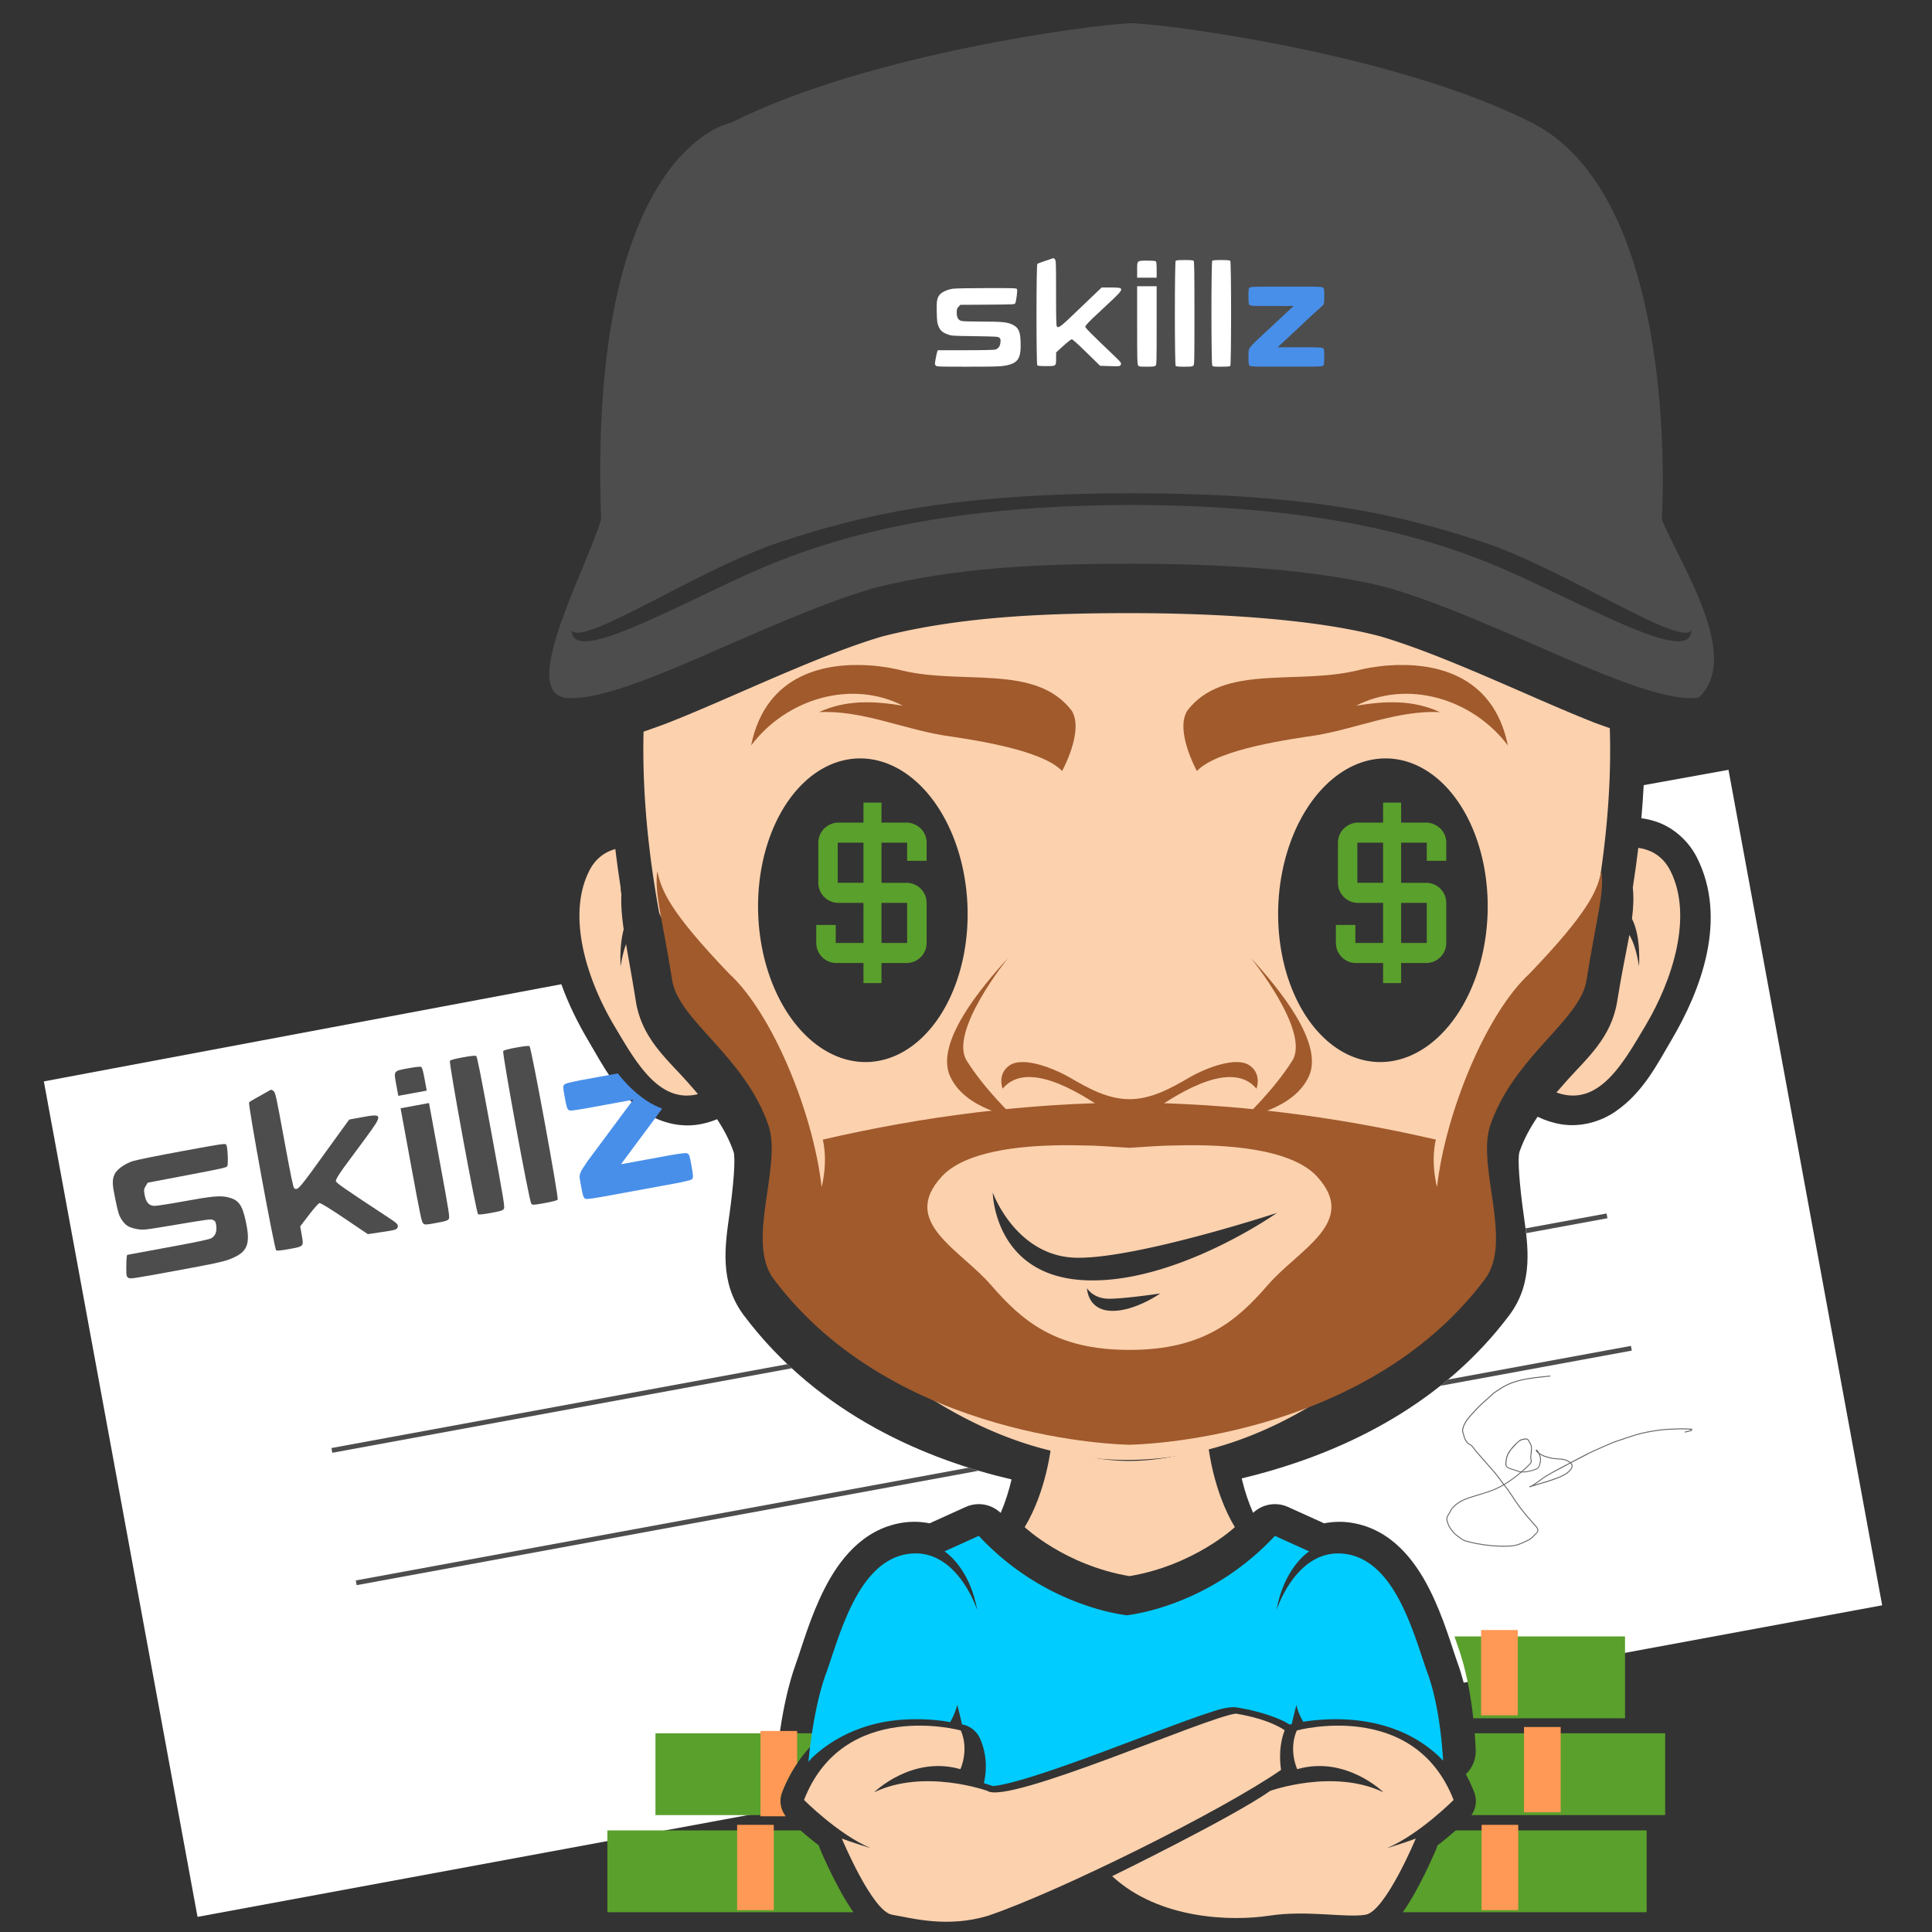 <?xml version="1.0" encoding="UTF-8" standalone="no"?>
<!-- Created with Inkscape (http://www.inkscape.org/) -->

<svg
   xmlns:dc="http://purl.org/dc/elements/1.1/"
   xmlns:cc="http://creativecommons.org/ns#"
   xmlns:rdf="http://www.w3.org/1999/02/22-rdf-syntax-ns#"
   xmlns:svg="http://www.w3.org/2000/svg"
   xmlns="http://www.w3.org/2000/svg"
   xmlns:sodipodi="http://sodipodi.sourceforge.net/DTD/sodipodi-0.dtd"
   xmlns:inkscape="http://www.inkscape.org/namespaces/inkscape"
   width="800"
   height="800"
   viewBox="0 0 211.667 211.667"
   version="1.1"
   id="svg9155"
   sodipodi:docname="mikey-cash.svg"
   inkscape:version="0.92.4 (5da689c313, 2019-01-14)">
  <rect x="0" y="0" width="211.667" height="211.667" fill="#333333" stroke="none"/>
  <defs
     id="defs9149" />
  <sodipodi:namedview
     id="base"
     pagecolor="#1e1e1e"
     bordercolor="#666666"
     borderopacity="1.0"
     inkscape:pageopacity="0.0"
     inkscape:pageshadow="2"
     inkscape:zoom="0.49497475"
     inkscape:cx="-75.274761"
     inkscape:cy="282.89911"
     inkscape:document-units="mm"
     inkscape:current-layer="layer1"
     showgrid="false"
     inkscape:pagecheckerboard="true"
     borderlayer="true"
     inkscape:showpageshadow="false"
     units="px"
     showguides="true"
     inkscape:guide-bbox="true"
     inkscape:snap-global="false"
     inkscape:window-width="1920"
     inkscape:window-height="1028"
     inkscape:window-x="0"
     inkscape:window-y="0"
     inkscape:window-maximized="1" />
  <g
     inkscape:label="Layer 1"
     inkscape:groupmode="layer"
     id="layer1"
     transform="translate(0,-85.333)">
    <g
       transform="matrix(0.884,0,0,0.884,321.771,-978.208)"
       id="g2060">
      <path
         inkscape:connector-curvature="0"
         id="rect1602"
         transform="matrix(0.265,0,0,0.265,0,85.333)"
         d="m -565.184,4578.02 -39.66,7.168 c -0.257,5.2 -0.632,10.36 -1.084,15.475 2.44,0.326 4.95,0.887 7.504,1.799 7.206,2.573 14.384,8.425 18.504,16.623 14.434,28.72 1.97,61.913 -12.141,85.648 v 0.012 c -6.263,10.534 -12.93,24.22 -26.223,33.236 -6.648,4.509 -15.829,7.321 -25.143,5.818 -3.767,-0.608 -7.429,-1.804 -11.029,-3.522 -3.497,5.128 -6.447,10.521 -8.467,16.387 -1.01,2.932 -0.007,15.452 1.943,29.469 1.95,14.016 4.859,31.529 -6.695,46.934 -31.341,41.788 -75.974,62.493 -112.287,72.955 -4.418,1.273 -8.714,2.391 -12.865,3.381 0.117,0.507 0.231,1.007 0.363,1.541 1.088,4.389 2.756,9.616 4.959,14.576 4.357,-4.128 10.808,-5.251 16.33,-2.746 l 16.025,7.26 c 0.275,0.123 0.546,0.254 0.812,0.393 4.092,-0.806 8.479,-0.999 13.133,-0.223 18.507,3.085 29.429,17.761 36.129,30.973 6.7,13.212 10.495,27.103 13.219,34.594 1.081,2.972 2.01,6.064 2.83,9.182 l 195.713,-36.197 z m -545.85,100.277 -242.023,45.445 71.871,390.732 261.984,-48.455 8.762,-23.754 c 0,0 1.722,-25.96 9.193,-46.508 2.723,-7.488 6.51,-21.379 13.207,-34.592 6.697,-13.213 17.624,-27.888 36.131,-30.973 4.663,-0.778 9.053,-0.577 13.152,0.234 0.263,-0.143 0.53,-0.278 0.801,-0.404 l 16.037,-7.262 c 2.017,-0.915 4.213,-1.368 6.428,-1.324 v 0.012 c 3.712,0.077 7.238,1.556 9.912,4.102 2.391,-5.456 4.017,-11.075 5.105,-15.662 -38.473,-8.971 -89.817,-29.542 -125.277,-76.822 -11.554,-15.405 -8.643,-32.917 -6.693,-46.934 1.95,-14.017 2.953,-26.537 1.943,-29.469 -1.869,-5.426 -4.531,-10.449 -7.688,-15.23 -2.854,1.167 -5.751,2.005 -8.713,2.482 -9.343,1.508 -18.543,-1.318 -25.207,-5.84 -13.329,-9.044 -19.992,-22.747 -26.254,-33.279 -4.723,-7.945 -9.26,-16.954 -12.672,-26.5 z"
         style="opacity:1;vector-effect:none;fill:#ffffff;fill-opacity:1;fill-rule:evenodd;stroke:none;stroke-width:1.679;stroke-linecap:butt;stroke-linejoin:miter;stroke-miterlimit:4;stroke-dasharray:none;stroke-dashoffset:0;stroke-opacity:1" />
      <g
         id="g1619"
         transform="matrix(0.981,-0.18,0.18,0.981,-235.995,876.799)">
        <path
           style="fill:#4d4d4d;fill-opacity:1;stroke-width:0.112"
           d="m -176.614,437.903 c -0.069,0.005 -0.156,0.035 -0.287,0.086 -0.206,0.08 -0.855,0.302 -1.441,0.494 -0.587,0.191 -1.13,0.397 -1.207,0.458 -0.2,0.157 -0.206,18.493 -0.006,18.693 0.091,0.091 0.614,0.135 1.62,0.135 1.873,0 1.835,0.029 1.844,-1.439 l 0.007,-1.086 1.329,-1.207 c 0.754,-0.685 1.425,-1.207 1.552,-1.207 0.14,0 1.157,0.914 2.718,2.441 l 2.494,2.441 1.643,0.056 c 1.874,0.064 2.002,0.05 2.156,-0.239 0.157,-0.293 0.036,-0.475 -0.923,-1.391 -4.636,-4.427 -5.595,-5.39 -5.595,-5.618 0,-0.225 0.732,-1.009 2.154,-2.308 0.228,-0.208 1.326,-1.237 2.44,-2.286 2.689,-2.533 2.689,-2.638 0.007,-2.638 h -1.587 l -0.974,0.924 c -0.536,0.508 -1.529,1.459 -2.209,2.113 -4.551,4.383 -4.703,4.506 -5.085,4.124 -0.101,-0.101 -0.135,-1.611 -0.135,-6.105 0,-5.713 -0.009,-5.982 -0.215,-6.236 -0.124,-0.153 -0.188,-0.214 -0.303,-0.206 z"
           id="path1604"
           inkscape:connector-curvature="0" />
        <path
           style="fill:#4d4d4d;fill-opacity:1;stroke-width:0.112"
           d="m -152.412,438.237 c -1.038,0 -1.57,0.043 -1.661,0.135 -0.195,0.195 -0.195,19.179 0,19.374 0.091,0.091 0.608,0.135 1.591,0.135 1.197,0 1.493,-0.033 1.661,-0.186 0.196,-0.177 0.205,-0.625 0.205,-9.687 0,-7.24 -0.032,-9.533 -0.135,-9.636 -0.092,-0.092 -0.624,-0.135 -1.661,-0.135 z"
           id="path1606"
           inkscape:connector-curvature="0" />
        <path
           style="fill:#4d4d4d;fill-opacity:1;stroke-width:0.112"
           d="m -145.677,438.237 c -1.038,0 -1.57,0.043 -1.661,0.135 -0.199,0.199 -0.194,18.967 0.005,19.286 0.128,0.205 0.264,0.223 1.661,0.223 1.034,0 1.565,-0.043 1.657,-0.135 0.195,-0.195 0.195,-19.179 0,-19.374 -0.092,-0.092 -0.624,-0.135 -1.661,-0.135 z"
           id="path1608"
           inkscape:connector-curvature="0" />
        <path
           style="fill:#4d4d4d;fill-opacity:1;stroke-width:0.112"
           d="m -159.3,438.349 c -1.928,0 -1.867,-0.058 -1.867,1.757 v 1.386 h 1.796 1.796 v -1.437 c 0,-0.968 -0.044,-1.481 -0.135,-1.571 -0.091,-0.091 -0.608,-0.135 -1.591,-0.135 z"
           id="path1611"
           inkscape:connector-curvature="0" />
        <path
           style="fill:#4d4d4d;fill-opacity:1;stroke-width:0.112"
           d="m -161.167,443.063 v 7.159 c 0,6.298 0.021,7.189 0.175,7.408 0.165,0.235 0.255,0.249 1.591,0.249 1.16,0 1.453,-0.034 1.621,-0.186 0.195,-0.176 0.205,-0.554 0.205,-7.408 v -7.223 h -1.796 z"
           id="path1613"
           inkscape:connector-curvature="0" />
        <path
           inkscape:connector-curvature="0"
           id="path1615"
           transform="matrix(0.261,0.048,-0.048,0.261,376.243,-737.597)"
           d="m -1085.26,4725.527 -17.383,3.197 c -5.756,1.14 -7.187,1.571 -7.604,1.994 -0.76,0.772 -0.751,1.115 0.16,6.068 0.791,4.301 1.114,5.365 1.793,5.885 0.495,0.379 1.261,0.428 8.078,-0.75 l 22.203,-4.084 c -0.17,0.218 -0.359,0.456 -0.518,0.664 l -20.881,28.129 c -1.456,2.464 -4.165,5.284 -3.66,8.027 0.109,0.811 0.302,1.909 0.602,3.539 0.791,4.301 1.114,5.365 1.793,5.885 0.495,0.379 1.261,0.428 8.078,-0.75 l 34.455,-6.338 c 6.789,-1.325 7.489,-1.644 7.816,-2.174 0.45,-0.727 0.373,-1.837 -0.418,-6.139 -0.911,-4.953 -1.025,-5.276 -2.01,-5.726 -0.54,-0.247 -2.031,-0.141 -7.816,0.842 l -23.189,4.266 16.004,-21.562 c 1.039,-1.523 2.153,-3.012 3.283,-4.492 -2.776,-1.044 -5.356,-2.385 -7.635,-3.932 -5.315,-3.607 -9.56,-7.957 -13.152,-12.549 z"
           style="fill:#488fe9;fill-opacity:1;stroke-width:0.423" />
        <path
           style="fill:#4d4d4d;fill-opacity:1;stroke-width:0.112"
           d="m -188.812,443.403 c -2.977,0.002 -5.791,0.052 -6.254,0.112 -1.064,0.137 -2.194,0.677 -2.554,1.221 -0.427,0.644 -0.502,1.168 -0.451,3.15 0.041,1.602 0.082,1.943 0.303,2.492 0.331,0.823 0.706,1.169 1.652,1.527 0.766,0.29 0.79,0.291 5.051,0.355 4.075,0.061 4.294,0.075 4.53,0.289 0.211,0.191 0.24,0.312 0.198,0.818 -0.059,0.71 -0.349,1.149 -0.882,1.336 -0.274,0.096 -1.843,0.136 -5.52,0.14 l -5.138,0.006 -0.1,0.253 c -0.055,0.139 -0.186,0.723 -0.29,1.297 -0.18,0.992 -0.179,1.056 0.008,1.263 0.191,0.211 0.396,0.218 5.933,0.218 4.676,-2.9e-4 5.922,-0.033 6.746,-0.175 2.491,-0.43 3.067,-1.296 2.952,-4.434 -0.073,-1.978 -0.415,-2.658 -1.608,-3.194 -0.909,-0.408 -1.946,-0.503 -5.519,-0.504 -2.002,-3.7e-4 -3.517,-0.048 -3.773,-0.119 -0.6,-0.167 -0.863,-0.634 -0.864,-1.534 -3.7e-4,-0.615 0.039,-0.744 0.327,-1.066 l 0.327,-0.367 5.003,-0.032 c 4.586,-0.03 5.011,-0.049 5.105,-0.225 0.197,-0.37 0.461,-2.397 0.342,-2.62 -0.107,-0.201 -0.351,-0.21 -5.524,-0.207 z"
           id="path1617"
           inkscape:connector-curvature="0" />
      </g>
      <path
         inkscape:connector-curvature="0"
         id="path1621"
         transform="matrix(0.265,0,0,0.265,0,85.333)"
         d="m -622.207,4785.512 -37.908,6.973 c 0.095,0.744 0.187,1.49 0.273,2.246 l 38.043,-6.998 z m -383.111,70.469 -213.242,39.225 0.408,2.221 214.877,-39.523 c -0.685,-0.631 -1.364,-1.277 -2.043,-1.922 z"
         style="color:#000000;font-style:normal;font-variant:normal;font-weight:normal;font-stretch:normal;font-size:medium;line-height:normal;font-family:sans-serif;font-variant-ligatures:normal;font-variant-position:normal;font-variant-caps:normal;font-variant-numeric:normal;font-variant-alternates:normal;font-feature-settings:normal;text-indent:0;text-align:start;text-decoration:none;text-decoration-line:none;text-decoration-style:solid;text-decoration-color:#000000;letter-spacing:normal;word-spacing:normal;text-transform:none;writing-mode:lr-tb;direction:ltr;text-orientation:mixed;dominant-baseline:auto;baseline-shift:baseline;text-anchor:start;white-space:normal;shape-padding:0;clip-rule:nonzero;display:inline;overflow:visible;visibility:visible;opacity:1;isolation:auto;mix-blend-mode:normal;color-interpolation:sRGB;color-interpolation-filters:linearRGB;solid-color:#000000;solid-opacity:1;vector-effect:none;fill:#4d4d4d;fill-opacity:1;fill-rule:nonzero;stroke:none;stroke-width:2.257;stroke-linecap:butt;stroke-linejoin:miter;stroke-miterlimit:4;stroke-dasharray:none;stroke-dashoffset:0;stroke-opacity:1;color-rendering:auto;image-rendering:auto;shape-rendering:auto;text-rendering:auto;enable-background:accumulate" />
      <path
         inkscape:connector-curvature="0"
         id="path1624"
         transform="matrix(0.265,0,0,0.265,0,85.333)"
         d="m -610.816,4847.435 -85.506,15.729 c -1.198,1 -2.403,1.982 -3.615,2.945 l 89.527,-16.467 z m -309.697,56.967 -286.656,52.729 0.406,2.205 290.898,-53.508 c -1.536,-0.454 -3.088,-0.934 -4.648,-1.426 z"
         style="color:#000000;font-style:normal;font-variant:normal;font-weight:normal;font-stretch:normal;font-size:medium;line-height:normal;font-family:sans-serif;font-variant-ligatures:normal;font-variant-position:normal;font-variant-caps:normal;font-variant-numeric:normal;font-variant-alternates:normal;font-feature-settings:normal;text-indent:0;text-align:start;text-decoration:none;text-decoration-line:none;text-decoration-style:solid;text-decoration-color:#000000;letter-spacing:normal;word-spacing:normal;text-transform:none;writing-mode:lr-tb;direction:ltr;text-orientation:mixed;dominant-baseline:auto;baseline-shift:baseline;text-anchor:start;white-space:normal;shape-padding:0;clip-rule:nonzero;display:inline;overflow:visible;visibility:visible;opacity:1;isolation:auto;mix-blend-mode:normal;color-interpolation:sRGB;color-interpolation-filters:linearRGB;solid-color:#000000;solid-opacity:1;vector-effect:none;fill:#4d4d4d;fill-opacity:1;fill-rule:nonzero;stroke:none;stroke-width:2.257;stroke-linecap:butt;stroke-linejoin:miter;stroke-miterlimit:4;stroke-dasharray:none;stroke-dashoffset:0;stroke-opacity:1;color-rendering:auto;image-rendering:auto;shape-rendering:auto;text-rendering:auto;enable-background:accumulate" />
      <path
         style="opacity:1;vector-effect:none;fill:#666666;fill-opacity:1;stroke:none;stroke-width:0.511;stroke-linecap:butt;stroke-linejoin:miter;stroke-miterlimit:4;stroke-dasharray:none;stroke-dashoffset:0;stroke-opacity:1"
         id="path1626"
         d="m -171.843,1373.692 c -1.767,0.213 -3.603,0.296 -5.248,1.049 -0.632,0.289 -1.179,0.682 -1.759,1.062 -0.571,0.573 -1.21,1.072 -1.786,1.64 -0.27,0.267 -0.524,0.548 -0.777,0.83 -0.547,0.607 -0.779,0.819 -1.11,1.534 -0.069,0.151 -0.095,0.318 -0.142,0.476 0.006,0.101 -3.5e-4,0.203 0.017,0.303 0.011,0.067 0.051,0.126 0.069,0.191 0.072,0.22 0.112,0.463 0.213,0.672 0.038,0.078 0.093,0.145 0.14,0.218 0.047,0.069 0.083,0.148 0.141,0.209 0.135,0.141 0.291,0.179 0.442,0.298 0.218,0.172 0.435,0.51 0.603,0.72 0.558,0.65 1.13,1.288 1.692,1.935 0.243,0.279 0.497,0.549 0.731,0.836 0.362,0.444 0.689,0.917 1.036,1.373 0.756,0.904 1.325,1.942 2.034,2.88 0.213,0.281 0.439,0.552 0.659,0.828 0.948,1.087 0.276,0.313 1.031,1.192 0.194,0.226 0.612,0.575 0.5,0.937 -0.032,0.102 -0.113,0.18 -0.17,0.27 -0.281,0.274 -0.546,0.594 -0.883,0.805 -0.12,0.076 -0.252,0.127 -0.38,0.188 -0.502,0.242 -0.381,0.183 -0.935,0.406 -0.219,0.058 -0.433,0.138 -0.656,0.174 -0.298,0.05 -0.602,0.056 -0.903,0.065 -1.237,0.034 -2.467,-0.094 -3.683,-0.318 -0.303,-0.056 -0.601,-0.133 -0.902,-0.2 -0.207,-0.057 -0.421,-0.092 -0.622,-0.169 -0.309,-0.118 -0.507,-0.294 -0.763,-0.488 -0.188,-0.142 -0.407,-0.298 -0.57,-0.468 -0.109,-0.114 -0.201,-0.242 -0.301,-0.364 -0.279,-0.334 -0.459,-0.722 -0.568,-1.141 -0.02,-0.081 -0.048,-0.163 -0.046,-0.246 0.004,-0.262 0.098,-0.386 0.209,-0.618 0.175,-0.212 0.243,-0.495 0.414,-0.709 0.307,-0.386 0.727,-0.722 1.157,-0.956 0.63,-0.343 1.296,-0.516 1.975,-0.734 1.056,-0.322 1.745,-0.485 2.741,-0.992 1.126,-0.563 2.232,-1.403 3.168,-2.244 0.199,-0.179 0.383,-0.374 0.574,-0.561 0.075,-0.095 0.167,-0.177 0.225,-0.283 0.028,-0.051 -0.057,-0.434 -0.059,-0.488 -0.008,-0.22 0.016,-0.341 0.043,-0.56 0.006,-0.305 0.092,-0.613 0.021,-0.917 -0.047,-0.203 -0.187,-0.394 -0.285,-0.574 -0.087,-0.215 -0.153,-0.281 -0.382,-0.249 -0.332,0.045 -0.075,-6e-4 -0.387,0.064 -0.421,0.122 -0.738,0.51 -1.018,0.82 -0.451,0.498 -0.399,0.459 -0.718,0.966 -0.039,0.104 -0.085,0.205 -0.117,0.31 -0.071,0.234 -0.179,0.852 -0.094,1.077 0.025,0.068 0.087,0.117 0.13,0.175 0.297,0.175 0.64,0.231 0.963,0.339 0.147,0.049 0.457,0.18 0.624,0.209 0.094,0.017 0.191,0.01 0.287,0.016 0.51,-0.016 0.993,-0.115 1.466,-0.303 0.11,-0.041 0.224,-0.081 0.323,-0.139 0.073,-0.051 0.117,-0.136 0.175,-0.204 0.266,-0.727 0.248,-1.154 -0.144,-1.818 -0.05,-0.05 -0.1,-0.101 -0.15,-0.15 -0.012,0 -0.042,0.017 -0.034,0.016 0.038,0.02 0.09,0 0.126,0.027 0.078,0.052 0.129,0.139 0.203,0.197 0.252,0.199 0.384,0.247 0.672,0.392 0.25,0.077 0.752,0.235 0.977,0.275 0.243,0.044 0.49,0.056 0.736,0.08 0.219,0.02 0.441,0.013 0.657,0.054 0.465,0.09 0.541,0.175 0.907,0.399 0.065,0.077 0.148,0.143 0.194,0.232 0.256,0.488 -0.364,1.032 -0.698,1.25 -0.256,0.168 -0.542,0.283 -0.813,0.426 -0.997,0.412 -2.039,0.697 -3.071,1.003 -0.174,0.043 -0.342,0.102 -0.513,0.153 -0.057,0.021 -0.134,0.108 -0.17,0.062 -0.037,-0.049 0.069,-0.099 0.104,-0.148 0.148,-0.09 0.3,-0.172 0.444,-0.269 1.199,-0.806 0.788,-0.646 2.311,-1.511 0.674,-0.383 1.368,-0.729 2.054,-1.089 0.856,-0.449 1.701,-0.92 2.572,-1.338 0.943,-0.452 1.911,-0.848 2.866,-1.273 2.571,-0.85 3.095,-1.158 5.734,-1.524 0.739,-0.102 1.487,-0.117 2.232,-0.146 0.449,-0.018 0.899,-0.022 1.348,0.01 0.623,0.04 0.566,0 0.397,0.302 -0.557,0.149 -0.282,0.083 -0.826,0.198 0,0 -0.024,-0.113 -0.024,-0.113 v 0 c 0.526,-0.11 0.264,-0.054 0.784,-0.18 0.049,0.01 0.194,0.031 0.146,0.018 -0.158,-0.042 -0.315,-0.098 -0.478,-0.108 -0.446,-0.028 -0.893,-0.024 -1.339,-0.01 -0.74,0.028 -1.483,0.042 -2.217,0.144 -2.628,0.364 -3.148,0.67 -5.71,1.516 -0.953,0.424 -1.919,0.819 -2.86,1.269 -0.203,0.098 -4.159,2.162 -4.619,2.423 -1.617,0.918 -1.048,0.668 -2.313,1.511 -0.153,0.103 -0.316,0.188 -0.474,0.282 -0.058,-0.026 -0.174,-0.013 -0.172,-0.075 0.002,-0.062 0.117,-0.042 0.175,-0.064 0.168,-0.061 0.342,-0.103 0.513,-0.154 1.025,-0.305 2.059,-0.588 3.05,-0.995 0.263,-0.136 0.541,-0.248 0.79,-0.41 0.254,-0.165 0.889,-0.671 0.684,-1.089 -0.04,-0.08 -0.11,-0.138 -0.165,-0.207 -0.341,-0.212 -0.419,-0.298 -0.855,-0.382 -0.217,-0.042 -0.441,-0.034 -0.66,-0.055 -0.252,-0.026 -0.504,-0.039 -0.753,-0.083 -0.244,-0.042 -0.738,-0.202 -1,-0.283 -0.261,-0.132 -0.762,-0.362 -0.919,-0.628 -0.044,-0.076 -0.099,-0.315 0.086,-0.194 0.067,0.044 0.112,0.115 0.168,0.173 0.423,0.723 0.436,1.173 0.131,1.954 -0.072,0.077 -0.129,0.172 -0.216,0.232 -0.099,0.068 -0.218,0.099 -0.329,0.143 -0.487,0.195 -0.987,0.295 -1.513,0.309 -0.105,-0.01 -0.21,0 -0.313,-0.02 -0.171,-0.029 -0.468,-0.158 -0.624,-0.209 -0.347,-0.116 -0.718,-0.171 -1.026,-0.384 -0.05,-0.076 -0.119,-0.142 -0.15,-0.228 -0.088,-0.242 0.024,-0.883 0.101,-1.132 0.035,-0.112 0.085,-0.221 0.127,-0.331 0.094,-0.148 0.176,-0.305 0.281,-0.446 0.356,-0.479 0.783,-0.954 1.275,-1.298 0.053,-0.037 0.205,-0.075 0.256,-0.092 0.376,-0.075 0.721,-0.195 0.895,0.245 0.107,0.196 0.249,0.396 0.299,0.617 0.07,0.314 -0.013,0.629 -0.022,0.944 -0.025,0.203 -0.049,0.33 -0.043,0.533 0.005,0.163 0.119,0.415 0.034,0.574 -0.06,0.109 -0.157,0.196 -0.235,0.294 -0.194,0.188 -0.379,0.386 -0.58,0.567 -0.946,0.849 -2.061,1.693 -3.199,2.263 -1.003,0.502 -1.693,0.665 -2.75,0.996 -0.66,0.211 -1.33,0.386 -1.943,0.722 -0.404,0.22 -0.831,0.553 -1.122,0.918 -0.169,0.211 -0.237,0.492 -0.41,0.702 -0.09,0.181 -0.195,0.335 -0.2,0.545 -0.002,0.079 0.024,0.156 0.044,0.234 0.103,0.405 0.276,0.778 0.546,1.101 0.096,0.117 0.184,0.241 0.288,0.35 0.162,0.17 0.377,0.321 0.564,0.463 0.236,0.179 0.44,0.36 0.723,0.468 0.199,0.076 0.411,0.112 0.617,0.168 0.298,0.067 0.594,0.143 0.895,0.199 1.208,0.223 2.428,0.348 3.657,0.317 0.295,-0.01 0.59,-0.016 0.882,-0.061 0.22,-0.027 0.428,-0.113 0.642,-0.171 0.582,-0.235 0.403,-0.146 0.928,-0.403 0.118,-0.061 0.245,-0.108 0.359,-0.175 0.327,-0.204 0.584,-0.514 0.859,-0.778 0.05,-0.069 0.119,-0.128 0.15,-0.208 0.124,-0.314 -0.314,-0.675 -0.472,-0.859 -0.757,-0.883 -0.078,-0.1 -1.033,-1.195 -0.221,-0.278 -0.449,-0.55 -0.663,-0.833 -0.708,-0.937 -1.278,-1.974 -2.032,-2.877 -0.346,-0.454 -0.671,-0.924 -1.032,-1.367 -0.234,-0.287 -0.489,-0.557 -0.732,-0.837 -0.563,-0.648 -1.136,-1.287 -1.695,-1.939 -0.134,-0.168 -0.391,-0.55 -0.573,-0.694 -0.221,-0.174 -0.279,-0.125 -0.478,-0.333 -0.059,-0.062 -0.095,-0.142 -0.142,-0.212 -0.051,-0.081 -0.111,-0.156 -0.152,-0.242 -0.1,-0.208 -0.143,-0.451 -0.212,-0.671 -0.022,-0.076 -0.064,-0.146 -0.076,-0.225 -0.018,-0.112 -0.008,-0.228 -0.013,-0.342 0.051,-0.167 0.079,-0.343 0.152,-0.501 0.337,-0.724 0.574,-0.943 1.126,-1.556 0.256,-0.284 0.512,-0.568 0.784,-0.836 0.58,-0.572 1.225,-1.075 1.801,-1.652 0.593,-0.387 1.135,-0.778 1.781,-1.073 1.657,-0.755 3.504,-0.843 5.284,-1.057 0,0 0.005,0.116 0.005,0.116 z"
         inkscape:connector-curvature="0" />
      <g
         transform="matrix(1.446,0,0,1.446,-1005.393,-642.142)"
         id="g1642">
        <path
           inkscape:connector-curvature="0"
           id="rect1630"
           transform="matrix(0.183,0,0,0.183,695.127,502.976)"
           d="m -683.963,5036.516 c 0.36,4.667 0.457,7.768 0.457,7.768 a 14.842,14.842 0 0 1 -4.607,11.416 c 1.439,2.635 2.761,5.433 3.926,8.424 a 11.436,11.436 0 0 1 -1.316,10.721 h 90.748 v -38.328 z"
           style="opacity:1;vector-effect:none;fill:#5aa02c;fill-opacity:1;fill-rule:evenodd;stroke:none;stroke-width:1.582;stroke-linecap:butt;stroke-linejoin:miter;stroke-miterlimit:4;stroke-dasharray:none;stroke-dashoffset:0;stroke-opacity:1" />
        <path
           inkscape:connector-curvature="0"
           id="rect1632"
           transform="matrix(0.183,0,0,0.183,695.127,502.976)"
           d="m -692.838,5082 c -2.368,2.083 -5.303,4.548 -8.631,7.094 a 11.436,11.436 0 0 1 -0.533,1.67 c 0,0 -3.713,8.929 -8.764,18.273 -2.054,3.8 -4.316,7.684 -6.852,11.291 h 114.184 V 5082 Z"
           style="opacity:1;vector-effect:none;fill:#5aa02c;fill-opacity:1;fill-rule:evenodd;stroke:none;stroke-width:1.582;stroke-linecap:butt;stroke-linejoin:miter;stroke-miterlimit:4;stroke-dasharray:none;stroke-dashoffset:0;stroke-opacity:1" />
        <path
           inkscape:connector-curvature="0"
           id="rect1634"
           transform="matrix(0.183,0,0,0.183,695.127,502.976)"
           d="m -693.434,4991.16 c 0.561,1.692 1.095,3.28 1.578,4.609 4.072,11.196 6.162,24.044 7.236,33.719 h 71.062 v -38.328 z"
           style="opacity:1;vector-effect:none;fill:#5aa02c;fill-opacity:1;fill-rule:evenodd;stroke:none;stroke-width:1.582;stroke-linecap:butt;stroke-linejoin:miter;stroke-miterlimit:4;stroke-dasharray:none;stroke-dashoffset:0;stroke-opacity:1" />
        <rect
           y="1415.81"
           x="570.51"
           height="7.309"
           width="3.142"
           id="rect1636"
           style="opacity:1;vector-effect:none;fill:#ff9955;fill-opacity:1;fill-rule:evenodd;stroke:none;stroke-width:0.288;stroke-linecap:butt;stroke-linejoin:miter;stroke-miterlimit:4;stroke-dasharray:none;stroke-dashoffset:0;stroke-opacity:1" />
        <rect
           style="opacity:1;vector-effect:none;fill:#ff9955;fill-opacity:1;fill-rule:evenodd;stroke:none;stroke-width:0.288;stroke-linecap:butt;stroke-linejoin:miter;stroke-miterlimit:4;stroke-dasharray:none;stroke-dashoffset:0;stroke-opacity:1"
           id="rect1638"
           width="3.142"
           height="7.309"
           x="574.19"
           y="1424.12" />
        <rect
           y="1432.507"
           x="570.552"
           height="7.309"
           width="3.142"
           id="rect1640"
           style="opacity:1;vector-effect:none;fill:#ff9955;fill-opacity:1;fill-rule:evenodd;stroke:none;stroke-width:0.288;stroke-linecap:butt;stroke-linejoin:miter;stroke-miterlimit:4;stroke-dasharray:none;stroke-dashoffset:0;stroke-opacity:1" />
      </g>
      <g
         id="g1653"
         transform="matrix(-1.446,0,0,1.446,556.922,-642.142)">
        <path
           inkscape:connector-curvature="0"
           id="rect1645"
           transform="matrix(-0.183,0,0,0.183,385.055,502.976)"
           d="m -1069.059,5036.516 v 38.328 h 60.605 a 11.436,11.436 0 0 1 -1.307,-10.719 c 4.752,-12.207 11.936,-21.175 20.078,-27.609 z"
           style="opacity:1;vector-effect:none;fill:#5aa02c;fill-opacity:1;fill-rule:evenodd;stroke:none;stroke-width:1.582;stroke-linecap:butt;stroke-linejoin:miter;stroke-miterlimit:4;stroke-dasharray:none;stroke-dashoffset:0;stroke-opacity:1" />
        <path
           inkscape:connector-curvature="0"
           id="rect1647"
           transform="matrix(-0.183,0,0,0.183,385.055,502.976)"
           d="m -1091.574,5082 v 38.328 h 115.244 c -2.536,-3.607 -4.802,-7.491 -6.855,-11.291 -5.05,-9.344 -8.764,-18.273 -8.764,-18.273 a 11.436,11.436 0 0 1 -0.541,-1.68 c -3.322,-2.542 -6.254,-5.004 -8.619,-7.084 z"
           style="opacity:1;vector-effect:none;fill:#5aa02c;fill-opacity:1;fill-rule:evenodd;stroke:none;stroke-width:1.582;stroke-linecap:butt;stroke-linejoin:miter;stroke-miterlimit:4;stroke-dasharray:none;stroke-dashoffset:0;stroke-opacity:1" />
        <path
           inkscape:connector-curvature="0"
           id="rect1649"
           transform="matrix(-0.183,0,0,0.183,385.055,502.976)"
           d="m -1019.883,5035.432 v 39.955 h 11.846 a 11.436,11.436 0 0 1 -1.723,-11.262 c 1.967,-5.053 4.355,-9.547 7.051,-13.541 v -15.152 z"
           style="opacity:1;vector-effect:none;fill:#ff9955;fill-opacity:1;fill-rule:evenodd;stroke:none;stroke-width:1.572;stroke-linecap:butt;stroke-linejoin:miter;stroke-miterlimit:4;stroke-dasharray:none;stroke-dashoffset:0;stroke-opacity:1" />
        <rect
           style="opacity:1;vector-effect:none;fill:#ff9955;fill-opacity:1;fill-rule:evenodd;stroke:none;stroke-width:0.288;stroke-linecap:butt;stroke-linejoin:miter;stroke-miterlimit:4;stroke-dasharray:none;stroke-dashoffset:0;stroke-opacity:1"
           id="rect1651"
           width="3.142"
           height="7.309"
           x="570.552"
           y="1432.507" />
      </g>
      <path
         inkscape:connector-curvature="0"
         id="path1663"
         transform="matrix(0.265,0,0,0.265,0,85.333)"
         d="m -607.363,4614.498 c -0.755,6.292 -1.619,12.479 -2.566,18.512 0.485,4.957 0.265,9.588 -0.4,14.685 4.356,8.32 3.301,22.223 3.301,22.223 -0.953,-6.257 -2.462,-11.181 -4.504,-14.691 -1.448,7.969 -3.557,17.566 -5.703,31.057 -2.688,16.896 -13.949,26.427 -23.264,36.781 -1.749,1.944 -3.462,3.901 -5.145,5.871 19.797,7.14 31.262,-13.833 41.643,-31.293 12.774,-21.485 22.264,-51.268 11.68,-72.328 -3.504,-6.972 -9.111,-9.943 -15.041,-10.816 z"
         style="opacity:1;vector-effect:none;fill:#fcd1ae;fill-opacity:1;stroke:none;stroke-width:4.828;stroke-linecap:butt;stroke-linejoin:miter;stroke-miterlimit:4;stroke-dasharray:none;stroke-dashoffset:0;stroke-opacity:1" />
      <path
         inkscape:connector-curvature="0"
         id="path1665"
         transform="matrix(0.265,0,0,0.265,0,85.333)"
         d="m -1085.785,4615.078 c -4.856,1.342 -9.283,4.379 -12.226,10.236 -10.584,21.06 -1.095,50.843 11.678,72.328 9.945,16.726 20.887,36.672 39.195,32.041 -1.882,-2.225 -3.813,-4.428 -5.783,-6.619 -9.314,-10.355 -20.576,-19.885 -23.264,-36.781 -1.778,-11.178 -3.373,-19.608 -4.588,-26.725 -1.065,2.9 -1.921,6.338 -2.533,10.359 0,0 -0.707,-9.34 1.434,-17.291 -0.87,-6.035 -1.32,-11.239 -1.082,-16.609 a 15.524,15.524 0 0 1 0,-0.021 c -0.011,-0.039 -0.065,-0.225 -0.064,-0.225 0,-0.013 -0.031,-0.129 -0.031,-0.129 a 15.524,15.524 0 0 1 -0.27,-2.752 c -0.908,-5.812 -1.737,-11.763 -2.465,-17.812 z"
         style="opacity:1;vector-effect:none;fill:#fcd1ae;fill-opacity:1;stroke:none;stroke-width:4.828;stroke-linecap:butt;stroke-linejoin:miter;stroke-miterlimit:4;stroke-dasharray:none;stroke-dashoffset:0;stroke-opacity:1" />
      <path
         inkscape:connector-curvature="0"
         transform="matrix(0.265,0,0,0.265,0,85.333)"
         id="path1961"
         d="m -844.396,4504.736 c -9.988,0 -19.969,0.095 -29.9,0.385 -9.931,0.289 -19.814,0.774 -29.6,1.553 -4.893,0.39 -9.762,0.853 -14.602,1.402 -4.84,0.549 -9.65,1.185 -14.426,1.92 -4.776,0.734 -9.518,1.567 -14.219,2.512 -4.701,0.944 -9.36,1.998 -13.975,3.178 -6.068,1.808 -12.432,3.998 -18.977,6.441 -6.544,2.443 -13.27,5.141 -20.062,7.969 -13.586,5.654 -27.441,11.826 -40.654,17.51 -6.629,2.851 -13.102,5.58 -19.373,8.062 -4.279,1.694 -8.316,3.067 -12.393,4.492 -0.766,29.156 2.542,58.771 7.305,84.783 21.952,49.13 42.154,77.322 55.133,100.945 14.23,23.17 23.224,93.406 70.539,125.281 68.806,44.077 132.717,34.605 185.941,0 47.315,-31.875 41.481,-61.725 55.711,-84.894 12.98,-23.624 8.267,-43.796 69.971,-141.332 4.85,-26.491 8.266,-56.733 7.281,-86.406 -2.652,-0.978 -5.18,-1.788 -7.912,-2.869 -6.27,-2.483 -12.743,-5.211 -19.371,-8.062 -13.221,-5.687 -27.086,-11.864 -40.68,-17.521 -6.797,-2.829 -13.526,-5.527 -20.074,-7.971 -6.548,-2.444 -12.914,-4.634 -18.984,-6.441 -4.007,-1.077 -8.271,-2.054 -12.736,-2.941 -4.465,-0.888 -9.13,-1.686 -13.939,-2.4 -4.81,-0.714 -9.765,-1.346 -14.807,-1.902 -5.042,-0.557 -10.172,-1.039 -15.334,-1.453 -10.324,-0.829 -20.775,-1.388 -30.902,-1.74 -10.127,-0.352 -19.931,-0.498 -28.961,-0.498 z m -126.945,67.945 a 71.027,48.977 88.083 0 1 4.898,0.346 71.027,48.977 88.083 0 1 4.861,1.053 71.027,48.977 88.083 0 1 4.777,1.746 71.027,48.977 88.083 0 1 4.645,2.426 71.027,48.977 88.083 0 1 4.467,3.078 71.027,48.977 88.083 0 1 4.242,3.701 71.027,48.977 88.083 0 1 3.979,4.289 71.027,48.977 88.083 0 1 3.672,4.83 71.027,48.977 88.083 0 1 3.33,5.326 71.027,48.977 88.083 0 1 2.955,5.768 71.027,48.977 88.083 0 1 2.551,6.152 71.027,48.977 88.083 0 1 2.119,6.475 71.027,48.977 88.083 0 1 1.668,6.732 71.027,48.977 88.083 0 1 1.201,6.924 71.027,48.977 88.083 0 1 0.721,7.045 71.027,48.977 88.083 0 1 0.215,5.021 71.027,48.977 88.083 0 1 -0.113,7.09 71.027,48.977 88.083 0 1 -0.604,7.019 71.027,48.977 88.083 0 1 -1.084,6.879 71.027,48.977 88.083 0 1 -1.557,6.672 71.027,48.977 88.083 0 1 -2.012,6.394 71.027,48.977 88.083 0 1 -2.447,6.055 71.027,48.977 88.083 0 1 -2.859,5.656 71.027,48.977 88.083 0 1 -3.242,5.201 71.027,48.977 88.083 0 1 -3.592,4.691 71.027,48.977 88.083 0 1 -3.908,4.135 71.027,48.977 88.083 0 1 -4.182,3.541 71.027,48.977 88.083 0 1 -4.416,2.906 71.027,48.977 88.083 0 1 -4.607,2.248 71.027,48.977 88.083 0 1 -4.748,1.562 71.027,48.977 88.083 0 1 -4.846,0.865 71.027,48.977 88.083 0 1 -3.463,0.185 71.027,48.977 88.083 0 1 -4.896,-0.346 71.027,48.977 88.083 0 1 -4.861,-1.053 71.027,48.977 88.083 0 1 -4.777,-1.746 71.027,48.977 88.083 0 1 -4.645,-2.426 71.027,48.977 88.083 0 1 -4.467,-3.078 71.027,48.977 88.083 0 1 -4.244,-3.701 71.027,48.977 88.083 0 1 -3.977,-4.289 71.027,48.977 88.083 0 1 -3.672,-4.83 71.027,48.977 88.083 0 1 -3.332,-5.326 71.027,48.977 88.083 0 1 -2.955,-5.768 71.027,48.977 88.083 0 1 -2.549,-6.152 71.027,48.977 88.083 0 1 -2.121,-6.475 71.027,48.977 88.083 0 1 -1.668,-6.732 71.027,48.977 88.083 0 1 -1.199,-6.924 71.027,48.977 88.083 0 1 -0.721,-7.045 71.027,48.977 88.083 0 1 -0.215,-5.021 71.027,48.977 88.083 0 1 0.113,-7.09 71.027,48.977 88.083 0 1 0.602,-7.02 71.027,48.977 88.083 0 1 1.086,-6.879 71.027,48.977 88.083 0 1 1.555,-6.672 71.027,48.977 88.083 0 1 2.014,-6.394 71.027,48.977 88.083 0 1 2.447,-6.055 71.027,48.977 88.083 0 1 2.859,-5.656 71.027,48.977 88.083 0 1 3.242,-5.201 71.027,48.977 88.083 0 1 3.592,-4.691 71.027,48.977 88.083 0 1 3.908,-4.135 71.027,48.977 88.083 0 1 4.182,-3.541 71.027,48.977 88.083 0 1 4.416,-2.906 71.027,48.977 88.083 0 1 4.605,-2.248 71.027,48.977 88.083 0 1 4.75,-1.562 71.027,48.977 88.083 0 1 4.846,-0.865 71.027,48.977 88.083 0 1 3.461,-0.186 z m 245.848,0 a 48.977,71.027 1.917 0 1 3.463,0.186 48.977,71.027 1.917 0 1 4.846,0.863 48.977,71.027 1.917 0 1 4.748,1.564 48.977,71.027 1.917 0 1 4.605,2.246 48.977,71.027 1.917 0 1 4.418,2.908 48.977,71.027 1.917 0 1 4.182,3.541 48.977,71.027 1.917 0 1 3.906,4.135 48.977,71.027 1.917 0 1 3.594,4.691 48.977,71.027 1.917 0 1 3.242,5.201 48.977,71.027 1.917 0 1 2.859,5.654 48.977,71.027 1.917 0 1 2.447,6.057 48.977,71.027 1.917 0 1 2.012,6.394 48.977,71.027 1.917 0 1 1.557,6.672 48.977,71.027 1.917 0 1 1.084,6.879 48.977,71.027 1.917 0 1 0.604,7.02 48.977,71.027 1.917 0 1 0.113,7.088 48.977,71.027 1.917 0 1 -0.215,5.024 48.977,71.027 1.917 0 1 -0.721,7.045 48.977,71.027 1.917 0 1 -1.201,6.924 48.977,71.027 1.917 0 1 -1.668,6.732 48.977,71.027 1.917 0 1 -2.119,6.475 48.977,71.027 1.917 0 1 -2.551,6.15 48.977,71.027 1.917 0 1 -2.955,5.769 48.977,71.027 1.917 0 1 -3.33,5.326 48.977,71.027 1.917 0 1 -3.672,4.83 48.977,71.027 1.917 0 1 -3.979,4.289 48.977,71.027 1.917 0 1 -4.242,3.701 48.977,71.027 1.917 0 1 -4.467,3.078 48.977,71.027 1.917 0 1 -4.645,2.426 48.977,71.027 1.917 0 1 -4.777,1.746 48.977,71.027 1.917 0 1 -4.861,1.053 48.977,71.027 1.917 0 1 -4.898,0.344 48.977,71.027 1.917 0 1 -3.461,-0.184 48.977,71.027 1.917 0 1 -4.846,-0.865 48.977,71.027 1.917 0 1 -4.75,-1.562 48.977,71.027 1.917 0 1 -4.605,-2.248 48.977,71.027 1.917 0 1 -4.416,-2.908 48.977,71.027 1.917 0 1 -4.184,-3.539 48.977,71.027 1.917 0 1 -3.906,-4.137 48.977,71.027 1.917 0 1 -3.592,-4.691 48.977,71.027 1.917 0 1 -3.242,-5.199 48.977,71.027 1.917 0 1 -2.859,-5.656 48.977,71.027 1.917 0 1 -2.449,-6.055 48.977,71.027 1.917 0 1 -2.012,-6.396 48.977,71.027 1.917 0 1 -1.555,-6.67 48.977,71.027 1.917 0 1 -1.086,-6.879 48.977,71.027 1.917 0 1 -0.602,-7.019 48.977,71.027 1.917 0 1 -0.115,-7.09 48.977,71.027 1.917 0 1 0.217,-5.021 48.977,71.027 1.917 0 1 0.719,-7.045 48.977,71.027 1.917 0 1 1.201,-6.924 48.977,71.027 1.917 0 1 1.668,-6.732 48.977,71.027 1.917 0 1 2.121,-6.475 48.977,71.027 1.917 0 1 2.549,-6.152 48.977,71.027 1.917 0 1 2.955,-5.768 48.977,71.027 1.917 0 1 3.33,-5.326 48.977,71.027 1.917 0 1 3.674,-4.83 48.977,71.027 1.917 0 1 3.977,-4.289 48.977,71.027 1.917 0 1 4.244,-3.701 48.977,71.027 1.917 0 1 4.465,-3.08 48.977,71.027 1.917 0 1 4.646,-2.424 48.977,71.027 1.917 0 1 4.777,-1.748 48.977,71.027 1.917 0 1 4.861,-1.051 48.977,71.027 1.917 0 1 4.896,-0.346 z m -183.775,203.066 c 0,0 0.688,1.906 2.172,4.764 0.742,1.429 1.682,3.095 2.836,4.881 1.154,1.786 2.519,3.691 4.111,5.596 1.593,1.905 3.413,3.812 5.473,5.598 2.059,1.786 4.357,3.452 6.91,4.881 1.277,0.714 2.616,1.369 4.021,1.949 1.405,0.581 2.877,1.087 4.414,1.504 1.537,0.417 3.14,0.744 4.812,0.967 1.673,0.223 3.413,0.342 5.225,0.342 3.623,0 7.792,-0.327 12.314,-0.9 4.522,-0.574 9.398,-1.395 14.434,-2.379 5.036,-0.984 10.232,-2.13 15.395,-3.359 5.163,-1.23 10.292,-2.542 15.195,-3.853 9.806,-2.623 18.707,-5.247 25.156,-7.215 6.449,-1.968 10.447,-3.279 10.447,-3.279 0,0 -2.968,2.092 -8.082,5.199 -2.557,1.554 -5.65,3.363 -9.178,5.289 -3.528,1.927 -7.491,3.972 -11.785,6.002 -4.294,2.03 -8.92,4.044 -13.775,5.908 -4.855,1.864 -9.939,3.577 -15.15,5.006 -2.606,0.714 -5.244,1.359 -7.9,1.914 -2.656,0.555 -5.332,1.021 -8.014,1.383 -2.681,0.362 -5.368,0.62 -8.049,0.756 -2.681,0.136 -5.355,0.148 -8.01,0.024 -2.655,-0.125 -5.144,-0.394 -7.48,-0.789 -2.337,-0.395 -4.521,-0.916 -6.561,-1.545 -2.039,-0.629 -3.933,-1.365 -5.695,-2.189 -1.762,-0.825 -3.392,-1.739 -4.896,-2.723 -1.505,-0.984 -2.886,-2.037 -4.154,-3.143 -1.268,-1.106 -2.423,-2.264 -3.475,-3.455 -1.052,-1.191 -2,-2.414 -2.855,-3.652 -0.855,-1.238 -1.616,-2.491 -2.295,-3.74 -1.359,-2.498 -2.386,-4.982 -3.162,-7.301 -0.776,-2.319 -1.301,-4.474 -1.656,-6.316 -0.71,-3.685 -0.742,-6.121 -0.742,-6.121 z m 44.088,44.723 c 0,0 0.178,0.307 0.561,0.768 0.382,0.461 0.968,1.075 1.789,1.689 0.821,0.615 1.876,1.229 3.191,1.69 1.316,0.461 2.893,0.769 4.76,0.769 3.734,0 9.72,-0.619 14.773,-1.236 5.053,-0.618 9.172,-1.234 9.172,-1.234 0,0 -0.764,0.539 -2.082,1.34 -1.318,0.8 -3.188,1.862 -5.4,2.908 -2.213,1.046 -4.768,2.076 -7.453,2.812 -1.343,0.368 -2.718,0.663 -4.1,0.85 -1.382,0.187 -2.771,0.265 -4.139,0.201 -1.368,-0.064 -2.566,-0.278 -3.617,-0.602 -1.051,-0.324 -1.953,-0.759 -2.729,-1.266 -0.775,-0.507 -1.425,-1.086 -1.967,-1.699 -0.542,-0.614 -0.976,-1.262 -1.326,-1.906 -0.7,-1.288 -1.059,-2.558 -1.242,-3.508 -0.183,-0.95 -0.191,-1.576 -0.191,-1.576 z"
         style="opacity:1;vector-effect:none;fill:#fcd1ae;fill-opacity:1;stroke:none;stroke-width:5.332;stroke-linecap:butt;stroke-linejoin:miter;stroke-miterlimit:4;stroke-dasharray:none;stroke-dashoffset:0;stroke-opacity:1" />
      <path
         inkscape:connector-curvature="0"
         transform="matrix(0.265,0,0,0.265,0,85.333)"
         id="path1673"
         d="m -915.799,4936.279 -16.039,7.258 c 0,0 11.67,7.253 15.299,27.473 0,0 -9.594,-30.066 -32.924,-26.178 -23.329,3.888 -31.619,38.886 -37.84,55.994 -5.893,16.207 -7.938,38.635 -8.156,41.098 0.753,-0.769 1.443,-1.661 2.221,-2.377 2.221,-2.045 4.536,-3.877 6.914,-5.512 2.378,-1.635 4.816,-3.074 7.283,-4.332 2.467,-1.258 4.963,-2.335 7.451,-3.248 2.489,-0.913 4.971,-1.662 7.414,-2.262 2.443,-0.6 4.847,-1.05 7.178,-1.369 2.33,-0.319 4.613,-0.529 6.826,-0.652 2.213,-0.124 4.356,-0.162 6.402,-0.135 4.093,0.054 7.801,0.367 10.928,0.758 1.543,0.193 2.433,0.399 3.668,0.609 1.229,-2.169 2.428,-4.699 3.299,-8.062 0,0 1.087,3.938 2.219,9.102 0.246,0.063 0.99,0.234 0.99,0.234 a 11.436,11.436 0 0 1 0.988,0.318 11.436,11.436 0 0 1 1.051,0.453 11.436,11.436 0 0 1 0.998,0.557 11.436,11.436 0 0 1 0.939,0.652 11.436,11.436 0 0 1 0.867,0.744 11.436,11.436 0 0 1 0.791,0.826 11.436,11.436 0 0 1 0.703,0.9 11.436,11.436 0 0 1 0.609,0.967 11.436,11.436 0 0 1 0.512,1.022 c 0.892,2.034 1.521,4.028 1.947,5.953 0.426,1.925 0.649,3.782 0.723,5.549 0.074,1.767 -6e-4,3.441 -0.166,5 -0.165,1.559 -0.422,3.003 -0.713,4.305 1.961,0.625 4.057,1.324 4.057,1.324 a 11.436,11.436 0 0 1 0.146,0.057 11.436,11.436 0 0 1 1.045,0.463 c -0.825,-0.445 -1.176,-0.538 -1.076,-0.555 0.1,-0.017 0.651,0.042 1.635,-0.098 2.585,-0.367 6.757,-1.33 11.662,-2.74 4.905,-1.41 10.587,-3.253 16.678,-5.348 6.091,-2.095 12.588,-4.441 19.121,-6.855 13.066,-4.83 26.311,-9.934 37.207,-13.955 5.448,-2.01 10.3,-3.75 14.367,-5.076 2.034,-0.663 3.712,-1.24 5.383,-1.699 1.671,-0.459 3.336,-0.8 5.342,-0.99 a 11.436,11.436 0 0 1 0.686,-0.041 v 0 a 11.436,11.436 0 0 0 0.002,0 11.436,11.436 0 0 1 1.143,0.018 11.436,11.436 0 0 1 1.135,0.133 c 4.554,0.761 8.49,1.696 11.857,2.693 3.367,0.997 6.165,2.055 8.439,3.061 1.689,0.747 2.922,1.485 4.143,2.193 0.091,-0.024 0.84,-0.161 1.016,-0.205 1.121,-5.085 2.189,-8.959 2.189,-8.959 0.626,3.084 1.868,5.627 3.188,7.871 0.009,0 0.007,0 0.016,0 1.774,-0.281 3.865,-0.557 6.213,-0.771 2.348,-0.214 4.955,-0.368 7.766,-0.402 2.516,-0.031 5.192,0.032 7.986,0.238 2.794,0.206 5.705,0.557 8.688,1.102 2.982,0.545 6.036,1.285 9.115,2.272 3.079,0.986 6.183,2.218 9.27,3.748 3.086,1.53 6.134,3.383 9.074,5.572 1.47,1.095 2.914,2.273 4.322,3.537 1.011,0.908 1.979,1.913 2.951,2.91 -0.292,-5.003 -1.634,-25.415 -7.152,-40.588 -6.221,-17.108 -14.518,-52.106 -37.848,-55.994 -23.329,-3.888 -32.916,26.178 -32.916,26.178 3.629,-20.219 15.291,-27.473 15.291,-27.473 l -16.029,-7.258 c -28.376,30.45 -62.009,36.227 -69.25,37.147 -7.241,-0.92 -40.866,-6.697 -69.242,-37.147 z"
         style="opacity:1;vector-effect:none;fill:#00ccff;fill-opacity:1;stroke:none;stroke-width:1.588;stroke-linecap:butt;stroke-linejoin:miter;stroke-miterlimit:4;stroke-dasharray:none;stroke-dashoffset:0;stroke-opacity:1" />
      <path
         sodipodi:nodetypes="ccccccccc"
         inkscape:connector-curvature="0"
         id="path1675"
         d="m -233.727,1382.335 c 0,0 -0.559,5.534 -3.272,10.031 0,0 4.962,4.717 12.993,6.073 8.032,-1.357 13.054,-6.073 13.054,-6.073 -2.713,-4.498 -3.284,-10.031 -3.284,-10.031 -4.923,1.962 -9.774,1.821 -9.78,1.821 h -0.001 c -0.01,2e-4 -4.784,0.142 -9.707,-1.821 z"
         style="opacity:1;vector-effect:none;fill:#fcd1ae;fill-opacity:1;stroke:none;stroke-width:1.237;stroke-linecap:butt;stroke-linejoin:miter;stroke-miterlimit:4;stroke-dasharray:none;stroke-dashoffset:0;stroke-opacity:1" />
      <path
         inkscape:connector-curvature="0"
         id="path1677"
         d="m -282.526,1311.042 c -0.397,2.754 0.577,5.62 1.841,13.56 0.792,4.976 8.975,9.389 11.915,17.929 1.756,5.098 -2.853,14.405 0.658,19.087 15.106,20.141 43.726,20.529 43.998,20.532 h 0.023 0.023 c 5.7e-4,0 0.037,0 0.042,0 h 0.001 c 0.004,3e-4 0.037,0 0.037,0 h 0.023 0.023 c 0.272,0 28.892,-0.391 43.998,-20.532 3.511,-4.682 -1.097,-13.989 0.658,-19.087 2.941,-8.54 11.124,-12.953 11.915,-17.929 1.263,-7.94 2.238,-10.807 1.841,-13.56 -0.497,2.355 -1.398,4.895 -8.897,12.721 -5.357,4.91 -10.427,17.227 -11.469,26.453 0,0 -0.819,-2.903 -0.149,-5.879 -12.62,-2.923 -25.326,-4.517 -37.984,-4.591 h -0.004 c -12.658,0.074 -25.364,1.668 -37.984,4.591 0.669,2.976 -0.149,5.879 -0.149,5.879 -1.042,-9.226 -6.112,-21.542 -11.469,-26.453 -7.499,-7.826 -8.4,-10.366 -8.897,-12.721 z m 50.244,33.991 c 0.781,0 1.539,0 2.256,0.023 1.904,0 3.97,0.172 6,0.301 0.001,2e-4 0.003,-1e-4 0.004,0 2.03,-0.129 4.096,-0.301 6,-0.301 5.737,-0.147 13.996,0.321 17.251,3.855 5.208,5.654 -2.232,8.99 -6.101,13.454 -3.862,4.456 -8.021,8.019 -17.063,8.034 h -0.048 c -0.015,0 -0.023,0 -0.037,0 -0.001,-10e-5 -0.001,0 -0.001,0 -0.015,3e-4 -0.023,0 -0.042,0 h -0.048 c -9.043,-0.014 -13.201,-3.578 -17.063,-8.034 -3.869,-4.464 -11.309,-7.8 -6.101,-13.454 2.848,-3.092 9.527,-3.837 14.996,-3.877 z"
         style="opacity:1;vector-effect:none;fill:#a05a2c;fill-opacity:1;stroke:none;stroke-width:0.912;stroke-linecap:butt;stroke-linejoin:miter;stroke-miterlimit:4;stroke-dasharray:none;stroke-dashoffset:0;stroke-opacity:1"
         sodipodi:nodetypes="ccccccssccccccccccccccccccccccccccsccsccccc" />
      <path
         sodipodi:nodetypes="cccccccccc"
         inkscape:connector-curvature="0"
         id="path1679"
         d="m -256.232,1285.566 c -5.187,-0.353 -12.836,0.855 -14.672,9.922 4.447,-5.878 12.515,-8.17 18.812,-4.924 -3.68,-0.607 -7.045,-0.737 -10.39,0.789 5.226,-0.232 10.197,1.996 15.264,2.864 2.795,0.434 12.202,1.645 14.853,4.436 0,0 2.772,-5.002 1.182,-7.491 -4.457,-5.791 -13.396,-3.159 -20.988,-4.955 -0.875,-0.232 -2.331,-0.524 -4.06,-0.642 z"
         style="opacity:1;vector-effect:none;fill:#a05a2c;fill-opacity:1;stroke:none;stroke-width:0.416;stroke-linecap:butt;stroke-linejoin:miter;stroke-miterlimit:4;stroke-dasharray:none;stroke-dashoffset:0;stroke-opacity:1" />
      <path
         style="opacity:1;vector-effect:none;fill:#a05a2c;fill-opacity:1;stroke:none;stroke-width:0.416;stroke-linecap:butt;stroke-linejoin:miter;stroke-miterlimit:4;stroke-dasharray:none;stroke-dashoffset:0;stroke-opacity:1"
         d="m -191.789,1285.566 c 5.187,-0.353 12.836,0.855 14.673,9.922 -4.447,-5.878 -12.515,-8.17 -18.812,-4.924 3.68,-0.607 7.045,-0.737 10.39,0.789 -5.226,-0.232 -10.198,1.996 -15.264,2.864 -2.795,0.434 -12.202,1.645 -14.853,4.436 0,0 -2.772,-5.002 -1.182,-7.491 4.457,-5.791 13.396,-3.159 20.988,-4.955 0.875,-0.232 2.331,-0.524 4.06,-0.642 z"
         id="path1681"
         inkscape:connector-curvature="0"
         sodipodi:nodetypes="cccccccccc" />
      <path
         inkscape:connector-curvature="0"
         id="path1685"
         d="m -203.271,1417.562 c 0,0 14.528,-3.97 19.427,8.615 0,0 -4.208,4.248 -8.27,5.981 0,0 2.509,-0.776 3.584,-1.195 0,0 -3.763,9.019 -6.212,9.437 -2.449,0.418 -7.287,-0.597 -11.945,0.12 -4.659,0.717 -13.677,0.478 -19.471,-4.897 0,0 14.932,-7.287 19.59,-10.572 0,0 7.824,-2.807 14.036,0.179 0,0 -4.659,-4.599 -10.691,-2.867 0,0 -1.112,-2.375 -0.049,-4.801 z"
         style="opacity:1;vector-effect:none;fill:#fcd1ae;fill-opacity:1;stroke:none;stroke-width:1.045;stroke-linecap:butt;stroke-linejoin:miter;stroke-miterlimit:4;stroke-dasharray:none;stroke-dashoffset:0;stroke-opacity:1" />
      <path
         sodipodi:nodetypes="cccccccscccccc"
         style="opacity:1;vector-effect:none;fill:#fcd1ae;fill-opacity:1;stroke:none;stroke-width:1.045;stroke-linecap:butt;stroke-linejoin:miter;stroke-miterlimit:4;stroke-dasharray:none;stroke-dashoffset:0;stroke-opacity:1"
         d="m -244.919,1417.562 c 0,0 -14.528,-3.97 -19.427,8.615 0,0 4.208,4.248 8.27,5.981 0,0 -2.508,-0.776 -3.584,-1.195 0,0 3.763,9.019 6.212,9.437 2.449,0.418 6.847,1.669 11.945,0.12 8.797,-3 28.883,-12.947 36.281,-18.069 0,0 -0.486,-2.508 0.442,-4.904 0,0 -1.685,-1.342 -6.032,-2.068 -3.361,0.319 -28.288,11.351 -30.811,9.572 0,0 -7.824,-2.807 -14.036,0.179 0,0 4.659,-4.599 10.691,-2.867 0,0 1.112,-2.375 0.049,-4.801 z"
         id="path1687"
         inkscape:connector-curvature="0" />
      <g
         style="fill:#d38d5f;fill-opacity:1"
         transform="matrix(5.499,0,0,5.499,-249.669,-562.916)"
         id="g1691">
        <path
           sodipodi:nodetypes="ccccccccccccccccccccccc"
           inkscape:connector-curvature="0"
           id="path1689"
           d="m 1.929,342.744 c -0.611,0.668 -1.647,1.909 -1.308,2.662 0.339,0.753 1.43,0.913 1.43,0.913 0,0 -0.64,-0.602 -1.053,-1.26 -0.414,-0.658 0.931,-2.314 0.931,-2.314 z m 5.474,0 c 0,0 1.346,1.655 0.932,2.314 -0.414,0.658 -1.054,1.26 -1.054,1.26 0,0 1.091,-0.16 1.43,-0.913 0.339,-0.753 -0.696,-1.994 -1.308,-2.662 z m -5.157,2.345 c -0.11,0 -0.206,0.023 -0.279,0.072 -0.292,0.198 -0.16,0.527 -0.16,0.527 0.611,-0.734 2.003,0.291 2.286,0.461 0.239,0.143 0.486,0.153 0.574,0.153 0.088,3e-5 0.335,-0.009 0.573,-0.153 0.282,-0.169 1.675,-1.194 2.287,-0.461 0,0 0.131,-0.33 -0.16,-0.527 -0.292,-0.198 -0.959,0.047 -1.364,0.283 -0.387,0.225 -0.836,0.48 -1.335,0.482 -0.5,0 -0.949,-0.257 -1.336,-0.482 -0.303,-0.176 -0.754,-0.359 -1.084,-0.355 z"
           style="opacity:1;vector-effect:none;fill:#a05a2c;fill-opacity:1;stroke:none;stroke-width:0.466;stroke-linecap:butt;stroke-linejoin:miter;stroke-miterlimit:4;stroke-dasharray:none;stroke-dashoffset:0;stroke-opacity:1" />
      </g>
      <path
         sodipodi:nodetypes="ccccccsccccccscccccccccccccc"
         inkscape:connector-curvature="0"
         id="path1703"
         transform="matrix(0.265,0,0,0.265,0,85.333)"
         d="m -846.154,4228.833 v 0.125 c -16.682,0.627 -121.889,14.266 -185.404,46.389 0,0 -67.184,11.648 -60.867,185.639 -7.457,24.1 -37.733,79.162 -17.227,83.297 26.415,3.445 91.879,-35.601 144.135,-51.105 39.321,-10.104 80.665,-11.543 121.121,-11.543 36.795,0 85.942,2.048 121.129,11.543 52.255,15.504 117.714,54.551 144.129,51.105 20.375,-18.832 -8.244,-61.757 -17.227,-83.297 0,0 9.784,-149.907 -60.867,-185.639 -63.526,-32.127 -168.742,-45.763 -185.404,-46.389 v -0.125 c 0,0 -1.275,0.053 -1.76,0.053 -0.483,0 -1.758,-0.053 -1.758,-0.053 z m 1.758,219.839 c 85.221,0.144 126.57,10.428 164.059,22.723 37.762,12.384 93.088,49.628 97.758,41.305 0,13.208 -29.291,-1.151 -60.873,-16.08 -31.372,-14.83 -80.908,-42.111 -199.756,-42.475 v -0.053 h -1.188 -1.186 v 0.053 c -118.846,0.359 -168.386,27.645 -199.758,42.475 -31.582,14.93 -60.865,29.288 -60.865,16.08 4.67,8.324 59.998,-28.92 97.76,-41.305 37.489,-12.295 78.828,-22.575 164.049,-22.723 z"
         style="opacity:1;vector-effect:none;fill:#4d4d4d;fill-opacity:1;stroke:none;stroke-width:3.518;stroke-linecap:butt;stroke-linejoin:miter;stroke-miterlimit:4;stroke-dasharray:none;stroke-dashoffset:0;stroke-opacity:1" />
      <g
         transform="matrix(0.673,0,0,0.673,-114.597,940.395)"
         id="g1723">
        <path
           inkscape:connector-curvature="0"
           id="path1709"
           d="m -176.614,437.903 c -0.069,0.005 -0.156,0.035 -0.287,0.086 -0.206,0.08 -0.855,0.302 -1.441,0.494 -0.587,0.191 -1.13,0.397 -1.207,0.458 -0.2,0.157 -0.206,18.493 -0.006,18.693 0.091,0.091 0.614,0.135 1.62,0.135 1.873,0 1.835,0.029 1.844,-1.439 l 0.007,-1.086 1.329,-1.207 c 0.754,-0.685 1.425,-1.207 1.552,-1.207 0.14,0 1.157,0.914 2.718,2.441 l 2.494,2.441 1.643,0.056 c 1.874,0.064 2.002,0.05 2.156,-0.239 0.157,-0.293 0.036,-0.475 -0.923,-1.391 -4.636,-4.427 -5.595,-5.39 -5.595,-5.618 0,-0.225 0.732,-1.009 2.154,-2.308 0.228,-0.208 1.326,-1.237 2.44,-2.286 2.689,-2.533 2.689,-2.638 0.007,-2.638 h -1.587 l -0.974,0.924 c -0.536,0.508 -1.529,1.459 -2.209,2.113 -4.551,4.383 -4.703,4.506 -5.085,4.124 -0.101,-0.101 -0.135,-1.611 -0.135,-6.105 0,-5.713 -0.009,-5.982 -0.215,-6.236 -0.124,-0.153 -0.188,-0.214 -0.303,-0.206 z"
           style="fill:#ffffff;stroke-width:0.112" />
        <path
           inkscape:connector-curvature="0"
           id="path1711"
           d="m -152.412,438.237 c -1.038,0 -1.57,0.043 -1.661,0.135 -0.195,0.195 -0.195,19.179 0,19.374 0.091,0.091 0.608,0.135 1.591,0.135 1.197,0 1.493,-0.033 1.661,-0.186 0.196,-0.177 0.205,-0.625 0.205,-9.687 0,-7.24 -0.032,-9.533 -0.135,-9.636 -0.092,-0.092 -0.624,-0.135 -1.661,-0.135 z"
           style="fill:#ffffff;stroke-width:0.112" />
        <path
           inkscape:connector-curvature="0"
           id="path1713"
           d="m -145.677,438.237 c -1.038,0 -1.57,0.043 -1.661,0.135 -0.199,0.199 -0.194,18.967 0.005,19.286 0.128,0.205 0.264,0.223 1.661,0.223 1.034,0 1.565,-0.043 1.657,-0.135 0.195,-0.195 0.195,-19.179 0,-19.374 -0.092,-0.092 -0.624,-0.135 -1.661,-0.135 z"
           style="fill:#ffffff;stroke-width:0.112" />
        <path
           inkscape:connector-curvature="0"
           id="path1715"
           d="m -159.3,438.349 c -1.928,0 -1.867,-0.058 -1.867,1.757 v 1.386 h 1.796 1.796 v -1.437 c 0,-0.968 -0.044,-1.481 -0.135,-1.571 -0.091,-0.091 -0.608,-0.135 -1.591,-0.135 z"
           style="fill:#ffffff;stroke-width:0.112" />
        <path
           inkscape:connector-curvature="0"
           id="path1717"
           d="m -161.167,443.063 v 7.159 c 0,6.298 0.021,7.189 0.175,7.408 0.165,0.235 0.255,0.249 1.591,0.249 1.16,0 1.453,-0.034 1.621,-0.186 0.195,-0.176 0.205,-0.554 0.205,-7.408 v -7.223 h -1.796 z"
           style="fill:#ffffff;stroke-width:0.112" />
        <path
           inkscape:connector-curvature="0"
           id="path1719"
           d="m -138.337,443.139 c -1.556,0.021 -1.951,0.065 -2.08,0.156 -0.235,0.165 -0.249,0.255 -0.249,1.591 0,1.16 0.034,1.453 0.186,1.621 0.111,0.123 0.309,0.172 2.143,0.192 h 5.988 c -0.055,0.049 -0.116,0.102 -0.167,0.148 l -6.797,6.337 c -0.498,0.573 -1.34,1.178 -1.34,1.918 -0.01,0.217 -0.013,0.512 -0.013,0.952 0,1.16 0.034,1.453 0.186,1.621 0.111,0.123 0.309,0.172 2.143,0.192 h 9.293 c 1.835,-0.02 2.032,-0.07 2.143,-0.192 0.152,-0.168 0.186,-0.461 0.186,-1.621 0,-1.336 -0.014,-1.426 -0.249,-1.591 -0.129,-0.09 -0.523,-0.134 -2.08,-0.156 h -6.255 l 5.21,-4.857 c 1.014,-1.024 2.169,-1.953 3.188,-2.944 0.152,-0.168 0.186,-0.461 0.186,-1.621 0,-1.336 -0.014,-1.426 -0.249,-1.591 -0.129,-0.09 -0.523,-0.134 -2.08,-0.156 z"
           style="fill:#488fe9;fill-opacity:1;stroke-width:0.112" />
        <path
           inkscape:connector-curvature="0"
           id="path1721"
           d="m -188.812,443.403 c -2.977,0.002 -5.791,0.052 -6.254,0.112 -1.064,0.137 -2.194,0.677 -2.554,1.221 -0.427,0.644 -0.502,1.168 -0.451,3.15 0.041,1.602 0.082,1.943 0.303,2.492 0.331,0.823 0.706,1.169 1.652,1.527 0.766,0.29 0.79,0.291 5.051,0.355 4.075,0.061 4.294,0.075 4.53,0.289 0.211,0.191 0.24,0.312 0.198,0.818 -0.059,0.71 -0.349,1.149 -0.882,1.336 -0.274,0.096 -1.843,0.136 -5.52,0.14 l -5.138,0.006 -0.1,0.253 c -0.055,0.139 -0.186,0.723 -0.29,1.297 -0.18,0.992 -0.179,1.056 0.008,1.263 0.191,0.211 0.396,0.218 5.933,0.218 4.676,-2.9e-4 5.922,-0.033 6.746,-0.175 2.491,-0.43 3.067,-1.296 2.952,-4.434 -0.073,-1.978 -0.415,-2.658 -1.608,-3.194 -0.909,-0.408 -1.946,-0.503 -5.519,-0.504 -2.002,-3.7e-4 -3.517,-0.048 -3.773,-0.119 -0.6,-0.167 -0.863,-0.634 -0.864,-1.534 -3.7e-4,-0.615 0.039,-0.744 0.327,-1.066 l 0.327,-0.367 5.003,-0.032 c 4.586,-0.03 5.011,-0.049 5.105,-0.225 0.197,-0.37 0.461,-2.397 0.342,-2.62 -0.107,-0.201 -0.351,-0.21 -5.524,-0.207 z"
           style="fill:#ffffff;stroke-width:0.112" />
      </g>
      <g
         id="text1731"
         style="font-style:normal;font-variant:normal;font-weight:normal;font-stretch:normal;font-size:24.857px;line-height:1.25;font-family:sans-serif;font-variant-ligatures:normal;font-variant-position:normal;font-variant-caps:normal;font-variant-numeric:normal;font-variant-alternates:normal;font-feature-settings:normal;text-indent:0;text-align:start;text-decoration:none;text-decoration-line:none;text-decoration-style:solid;text-decoration-color:#000000;letter-spacing:0px;word-spacing:0px;text-transform:none;writing-mode:lr-tb;direction:ltr;text-orientation:mixed;dominant-baseline:auto;baseline-shift:baseline;text-anchor:start;white-space:normal;shape-padding:0;opacity:1;vector-effect:none;fill:#5aa02c;fill-opacity:1;stroke:none;stroke-width:0.621;stroke-linecap:butt;stroke-linejoin:miter;stroke-miterlimit:4;stroke-dasharray:none;stroke-dashoffset:0;stroke-opacity:1"
         aria-label="$">
        <path
           inkscape:connector-curvature="0"
           id="path2002"
           style="font-style:normal;font-variant:normal;font-weight:normal;font-stretch:normal;font-family:Aldrich;-inkscape-font-specification:Aldrich;fill:#5aa02c;fill-opacity:1;stroke-width:0.621"
           d="m -262.831,1317.732 h 2.415 v 2.233 h 3.435 v -4.964 h -3.107 q -0.51,0 -0.971,-0.194 -0.449,-0.206 -0.789,-0.534 -0.34,-0.34 -0.534,-0.789 -0.194,-0.461 -0.194,-0.971 v -4.976 q 0,-0.51 0.194,-0.959 0.194,-0.461 0.534,-0.789 0.34,-0.34 0.789,-0.534 0.461,-0.206 0.971,-0.206 h 3.107 v -2.476 h 2.233 v 2.476 h 3.107 q 0.51,0 0.959,0.206 0.461,0.194 0.801,0.534 0.34,0.328 0.534,0.789 0.194,0.449 0.194,0.959 v 2.245 h -2.415 v -2.245 h -3.18 v 4.976 h 3.107 q 0.51,0 0.959,0.194 0.461,0.194 0.801,0.534 0.34,0.34 0.534,0.801 0.194,0.449 0.194,0.959 v 4.964 q 0,0.51 -0.194,0.971 -0.194,0.449 -0.534,0.789 -0.34,0.34 -0.801,0.534 -0.449,0.194 -0.959,0.194 h -3.107 v 2.488 h -2.233 v -2.488 h -3.362 q -0.51,0 -0.971,-0.194 -0.449,-0.194 -0.789,-0.534 -0.328,-0.34 -0.534,-0.789 -0.194,-0.461 -0.194,-0.971 z m 2.658,-5.219 h 3.192 v -4.976 h -3.192 z m 5.425,2.488 v 4.964 h 3.18 v -4.964 z" />
      </g>
      <g
         id="text1735"
         style="font-style:normal;font-variant:normal;font-weight:normal;font-stretch:normal;font-size:24.857px;line-height:1.25;font-family:sans-serif;font-variant-ligatures:normal;font-variant-position:normal;font-variant-caps:normal;font-variant-numeric:normal;font-variant-alternates:normal;font-feature-settings:normal;text-indent:0;text-align:start;text-decoration:none;text-decoration-line:none;text-decoration-style:solid;text-decoration-color:#000000;letter-spacing:0px;word-spacing:0px;text-transform:none;writing-mode:lr-tb;direction:ltr;text-orientation:mixed;dominant-baseline:auto;baseline-shift:baseline;text-anchor:start;white-space:normal;shape-padding:0;opacity:1;vector-effect:none;fill:#5aa02c;fill-opacity:1;stroke:none;stroke-width:0.621;stroke-linecap:butt;stroke-linejoin:miter;stroke-miterlimit:4;stroke-dasharray:none;stroke-dashoffset:0;stroke-opacity:1"
         aria-label="$">
        <path
           inkscape:connector-curvature="0"
           id="path1999"
           style="font-style:normal;font-variant:normal;font-weight:normal;font-stretch:normal;font-family:Aldrich;-inkscape-font-specification:Aldrich;fill:#5aa02c;fill-opacity:1;stroke-width:0.621"
           d="m -198.43,1317.732 h 2.415 v 2.233 h 3.435 v -4.964 h -3.107 q -0.51,0 -0.971,-0.194 -0.449,-0.206 -0.789,-0.534 -0.34,-0.34 -0.534,-0.789 -0.194,-0.461 -0.194,-0.971 v -4.976 q 0,-0.51 0.194,-0.959 0.194,-0.461 0.534,-0.789 0.34,-0.34 0.789,-0.534 0.461,-0.206 0.971,-0.206 h 3.107 v -2.476 h 2.233 v 2.476 h 3.107 q 0.51,0 0.959,0.206 0.461,0.194 0.801,0.534 0.34,0.328 0.534,0.789 0.194,0.449 0.194,0.959 v 2.245 h -2.415 v -2.245 h -3.18 v 4.976 h 3.107 q 0.51,0 0.959,0.194 0.461,0.194 0.801,0.534 0.34,0.34 0.534,0.801 0.194,0.449 0.194,0.959 v 4.964 q 0,0.51 -0.194,0.971 -0.194,0.449 -0.534,0.789 -0.34,0.34 -0.801,0.534 -0.449,0.194 -0.959,0.194 h -3.107 v 2.488 h -2.233 v -2.488 h -3.362 q -0.51,0 -0.971,-0.194 -0.449,-0.194 -0.789,-0.534 -0.328,-0.34 -0.534,-0.789 -0.194,-0.461 -0.194,-0.971 z m 2.658,-5.219 h 3.192 v -4.976 h -3.192 z m 5.425,2.488 v 4.964 h 3.18 v -4.964 z" />
      </g>
    </g>
  </g>
</svg>
